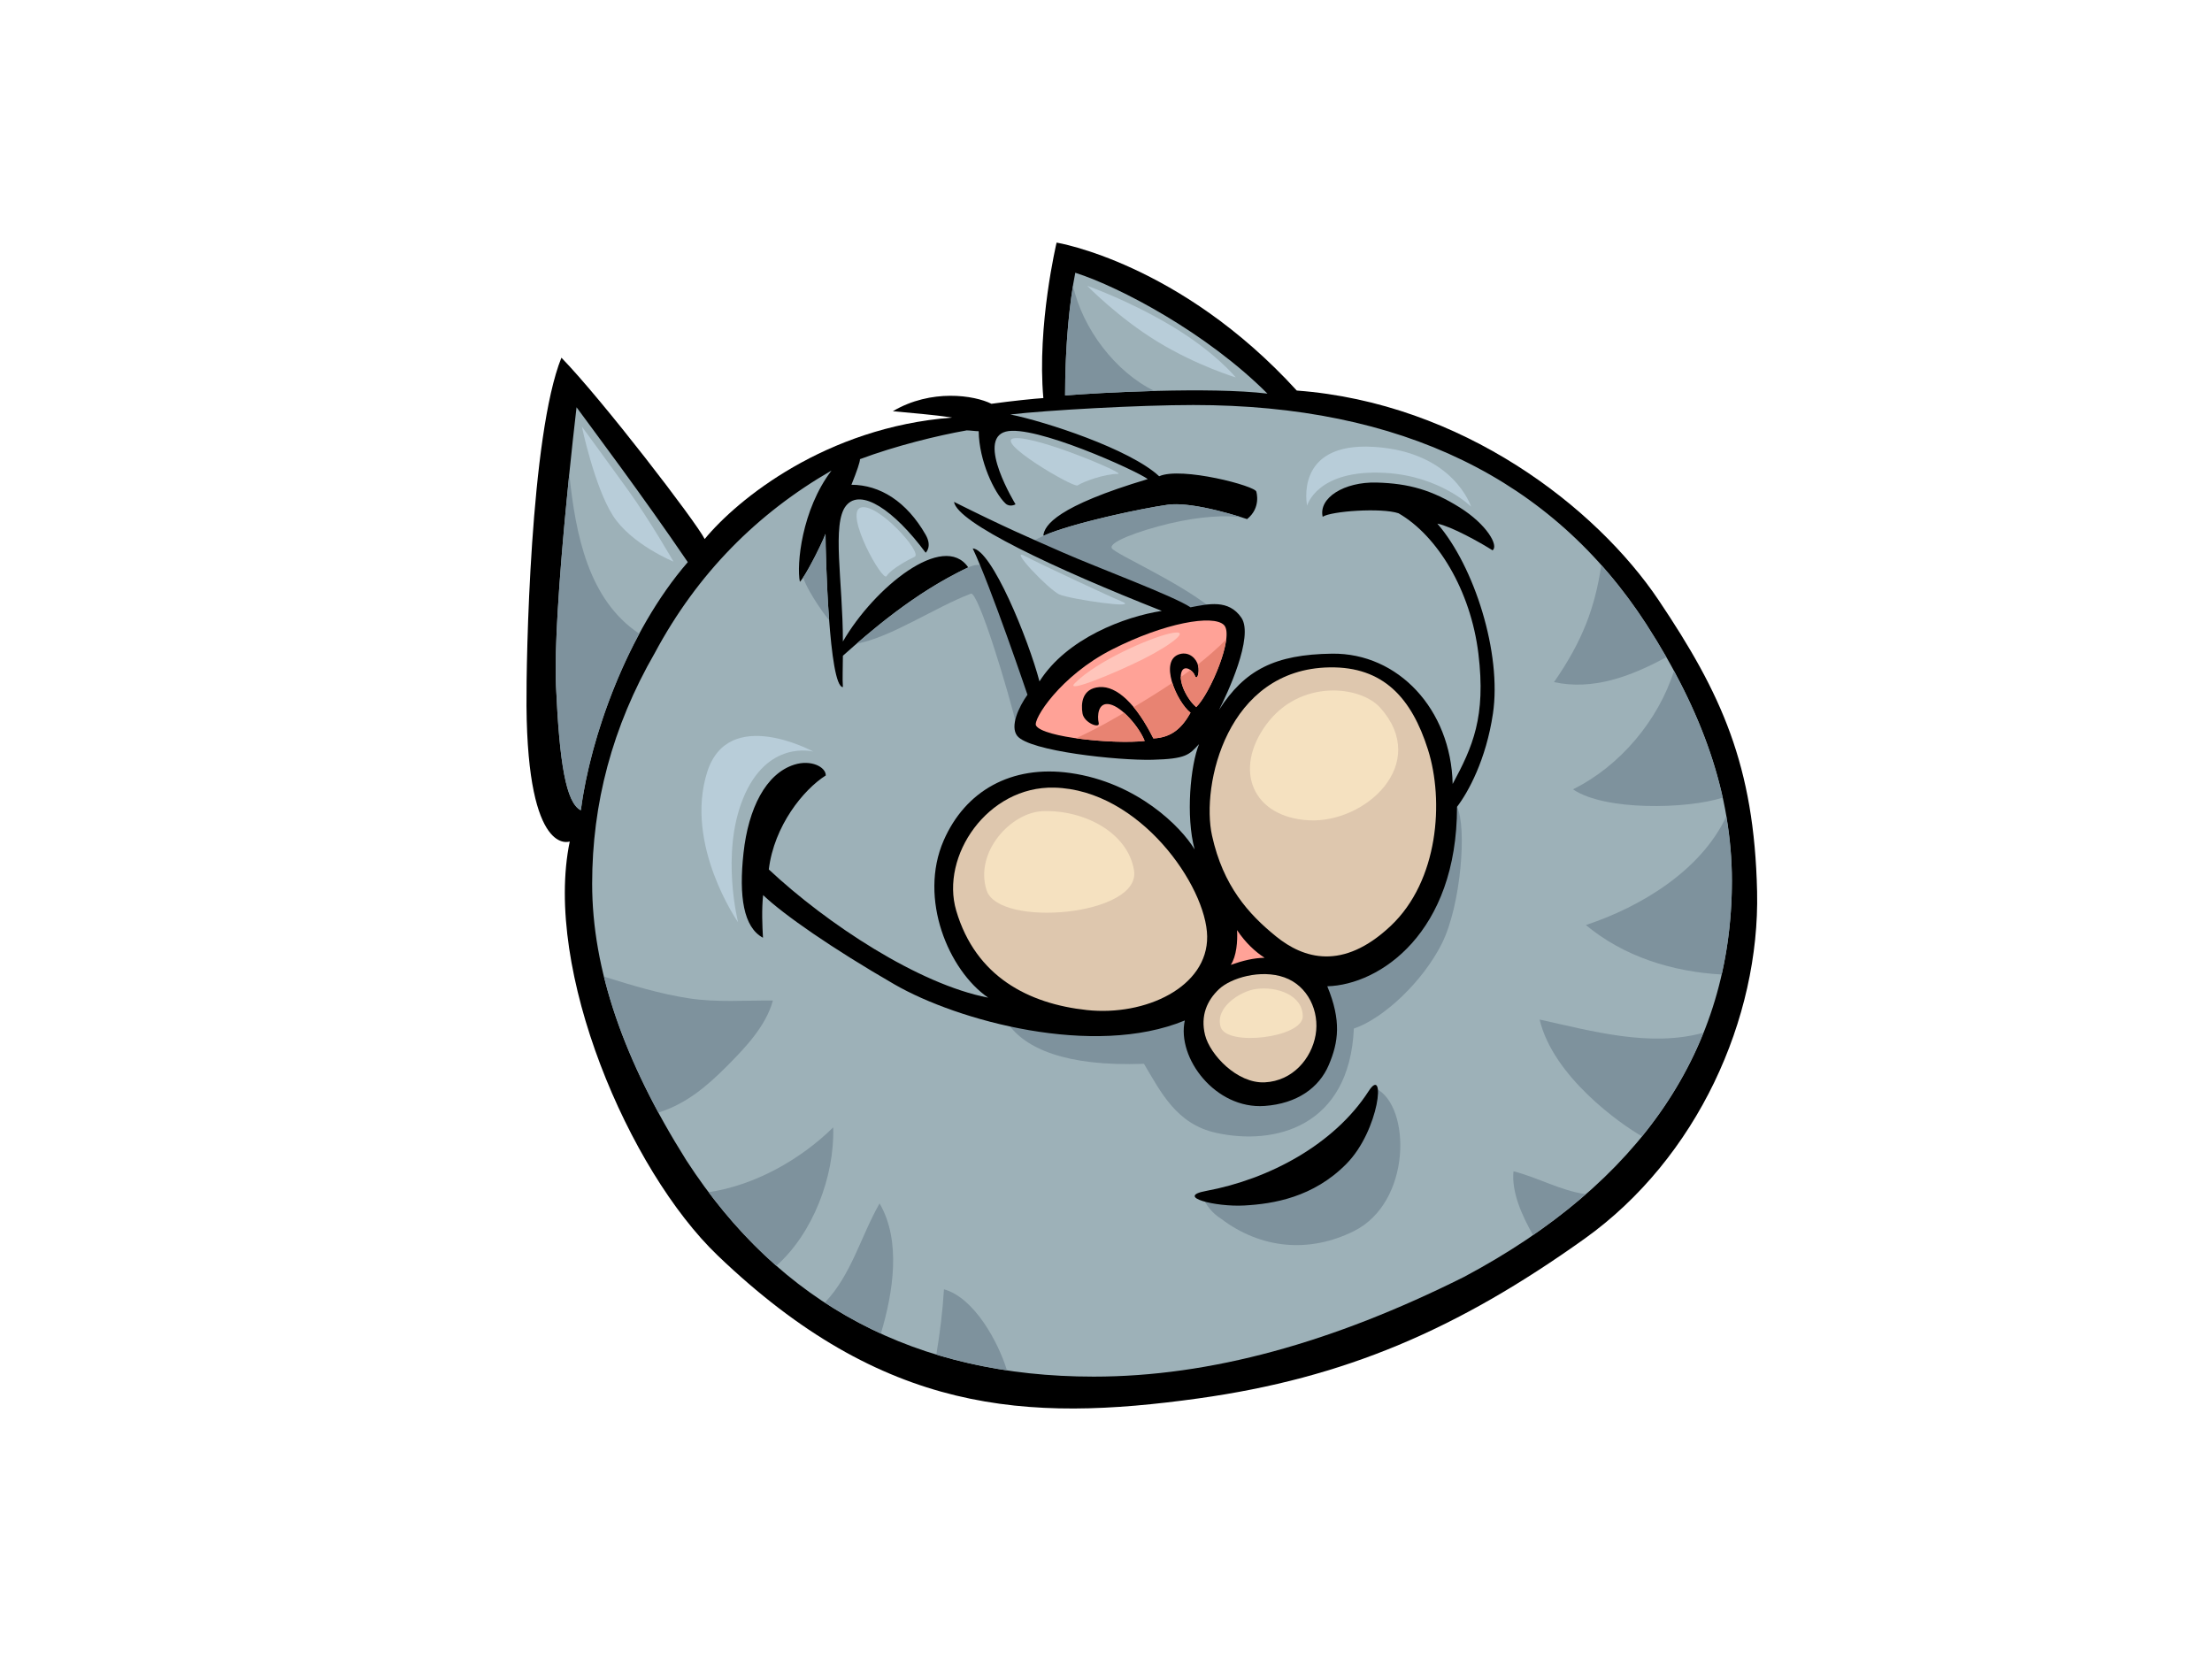 <?xml version="1.0" encoding="utf-8"?>
<!-- Generator: Adobe Illustrator 17.0.0, SVG Export Plug-In . SVG Version: 6.00 Build 0)  -->
<!DOCTYPE svg PUBLIC "-//W3C//DTD SVG 1.1//EN" "http://www.w3.org/Graphics/SVG/1.1/DTD/svg11.dtd">
<svg version="1.1" id="Layer_1" xmlns="http://www.w3.org/2000/svg" xmlns:xlink="http://www.w3.org/1999/xlink" x="0px" y="0px"
	 width="800px" height="600px" viewBox="0 0 800 600" enable-background="new 0 0 800 600" xml:space="preserve">
<g>
	<path d="M573.047,448.026c-45.867,32.741-86.601,50.345-139.631,57.728c-62.187,8.659-113.955,5.72-173.857-51.686
		c-32.224-30.88-63.103-103.375-53.5-149.736c0,0-15.222,5.999-15.646-48.966c-0.129-16.833,1.34-98.008,12.629-125.999
		c14.709,15.081,48.719,59.404,51.815,65.584c11.779-14.306,43.779-40.409,89.419-43.92c-6.183-1.034-15.497-1.72-21.37-2.308
		c13.906-8.209,29.481-5.779,35.664-2.688c7.406-1.031,15.924-1.897,18.772-2.065c-2.347-26.291,4.792-56.231,4.792-56.231
		s44.648,7.264,86.864,53.508c59.718,4.467,108.277,42.172,130.897,75.858c22.628,33.689,34.571,59.64,35.582,105.393
		C636.483,368.25,613.914,418.85,573.047,448.026z"/>
	<path fill="#9DB1B8" d="M388.893,98.642c-2.061,10.309-3.687,26.296-3.687,44.382c12.362-1.027,52.423-3.182,73.185-0.666
		C436.456,120.416,405.134,103.834,388.893,98.642z"/>
	<path fill="#9DB1B8" d="M529.495,461.81c63.895-34.007,96.867-82.44,96.867-143.244c0-30.911-10.301-60.796-30.911-92.741
		c-34.007-52.559-88.631-79.345-163.854-79.345c-19.576,0-52.971,1.877-66.207,3.417c12.456,2.492,43.195,12.464,53.841,22.346
		c8.013-3.589,35.143,3.562,35.143,5.615c0,0,1.806,5.76-3.35,9.882c0,0-19.05-6.54-28.701-5.192
		c-9.651,1.34-34.771,6.701-44.99,11.226c0.337-3.855,5.027-10.716,37.776-20.508c-4.122-3.084-41.165-19.838-51.337-17.178
		c-10.889,2.849,3.515,26.295,3.515,26.295s-2.057,1.223-3.679-0.333c-4.024-3.855-9.537-15.399-9.643-26.096
		c-1.03,0-3.303-0.306-4.334-0.306c-10.524,1.857-25.684,5.568-38.606,10.407c0,1.03-1.027,4.126-3.092,9.27
		c10.309,0,19.987,6.073,26.844,18.075c2.472,4.33,0,6.5,0,6.5c-11.453-15.477-23.518-23.521-28.78-17.021
		c-5.262,6.5-1.152,27.49-1.152,49.131c11.332-19.58,36.428-39.849,45.346-26.797c-19.748,9.227-36.15,23.772-45.346,31.95
		c0,4.114-0.219,8.256,0,11.335c-5.039-0.019-6.281-48.198-6.281-55.412c-2.057,5.157-7.421,15.477-9.278,17.334
		c-1.238-6.191,0.619-25.998,11.437-40.241c-26.793,15.45-48.434,37.098-63.891,65.948c-15.457,26.793-22.671,54.621-22.671,83.471
		c0,30.919,11.336,63.895,34.011,99.966c33.999,52.548,83.471,78.31,147.358,78.31C437.784,497.878,482.096,485.516,529.495,461.81z
		"/>
	<path fill="#9DB1B8" d="M248.748,203.307c-16.402-24.14-35.28-49.206-40.233-56.016c0,0-8.663,73.033-7.425,100.884
		c1.238,27.851,3.636,42.223,8.973,44.872C213.468,266.744,226.775,228.678,248.748,203.307z"/>
	<path fill="#7E929D" d="M417.5,141.395c-13.714,0.364-26.276,1.132-32.295,1.63c0-15.563,1.207-29.548,2.856-39.723
		C391.58,119.006,403.492,134.601,417.5,141.395z"/>
	<path fill="#7E929D" d="M447.392,431.264c7.3-1.36,14.579-3.381,21.245-6.751c13.463-6.814,23.827-16.735,28.913-30.907
		c0.043,0.027,0.075,0.067,0.122,0.09c12.672,6.438,12.934,41.138-8.029,51.56c-16.229,8.072-33.63,6.402-47.995-4.451
		c-3.174-2.014-5.419-4.776-6.841-8.197c0.337-0.055,0.717-0.125,1.14-0.216C439.767,432.227,443.623,431.965,447.392,431.264z"/>
	<path fill="#7E929D" d="M405.228,315.53c17.44-5.744,35.554-9.933,53.468-13.89c12.425-2.739,59.808-12.997,68.256-9.835
		c3.62,7.272,1.442,35.598-5.462,49.405c-6.9,13.8-21.112,27.15-31.848,30.786c-1.591,35.574-28.607,42.423-49.903,37.694
		c-14.333-3.186-19.956-14.838-26.013-24.951c-57.332,2.124-57.312-27.177-49.295-40.742
		C373.259,329.056,389.194,320.808,405.228,315.53z"/>
	<path fill="#7E929D" d="M290.462,208.84c2.358-3.55,6.379-11.433,8.103-15.751c0,3.675,0.329,17.961,1.305,31.111
		C299.705,224.423,292.37,214.603,290.462,208.84z"/>
	<path fill="#7E929D" d="M562.025,246.694c10.317-14.823,14.834-27.013,17.111-42.321c5.878,6.595,11.324,13.737,16.316,21.453
		c2.563,3.973,4.968,7.911,7.21,11.829C589.781,244.707,575.966,249.762,562.025,246.694z"/>
	<path fill="#7E929D" d="M568.893,285.465c16.868-8.291,30.872-24.908,36.514-42.799c8.397,15.516,14.286,30.664,17.632,45.812
		C610.109,292.647,580.296,293.302,568.893,285.465z"/>
	<path fill="#7E929D" d="M573.552,334.549c19.956-6.594,41.628-19.748,50.777-39.249c1.32,7.727,2.033,15.465,2.033,23.267
		c0,11.767-1.246,23.059-3.703,33.881C604.792,351.425,587.325,346.01,573.552,334.549z"/>
	<path fill="#7E929D" d="M556.825,368.732c19.145,4.224,39.872,10.07,59.224,4.788c-5.34,13.33-12.77,25.817-22.225,37.443
		C586.091,406.531,561.723,389.428,556.825,368.732z"/>
	<path fill="#7E929D" d="M547.374,423.611c8.918,2.265,17.033,7.018,26.131,8.271c-5.877,5.149-12.245,10.078-19.078,14.792
		C550.43,439.566,546.63,431.224,547.374,423.611z"/>
	<path fill="#7E929D" d="M249.183,361.064c10.219,1.556,20.132,0.682,30.347,0.803c-2.527,9.204-9.917,16.962-16.449,23.541
		c-7.468,7.523-14.905,13.808-24.955,16.974c-9.231-17.04-15.794-33.395-19.685-49.174
		C228.53,356.362,238.729,359.465,249.183,361.064z"/>
	<path fill="#7E929D" d="M301.339,407.738c0.552,17.746-7.417,38.442-20.579,50.052c-8.812-7.735-16.97-16.61-24.473-26.613
		C272.987,428.674,289.404,419.462,301.339,407.738z"/>
	<path fill="#7E929D" d="M318.109,435.237c7.876,13.471,4.941,32.075,0.482,47.058c-7.045-3.229-13.796-6.967-20.269-11.206
		C307.957,460.976,311.237,447.317,318.109,435.237z"/>
	<path fill="#7E929D" d="M364.18,495.593c-8.839-1.328-17.362-3.213-25.539-5.705c1.308-7.825,2.276-15.673,2.754-23.596
		C352.331,469.306,360.998,485.285,364.18,495.593z"/>
	<path fill="#7E929D" d="M437.691,219.658c-9.427,5.411-26.542-6.167-35.46-9.749c-8.988-3.605-21.139-8.189-29.309-13.283
		c1.242-1.52,2.943-2.167,7.088-3.926c11.395-4.263,33.415-8.914,42.313-10.152c7.868-1.097,21.974,3.045,26.922,4.612
		c-5.407-0.968-15.418-0.427-26.394,2.198c-10.971,2.629-22.259,6.806-20.712,8.969C403.688,200.49,425.634,210.074,437.691,219.658
		z"/>
	<path fill="#7E929D" d="M358.55,208.068c3.311,6.116,7.856,16.457,10.101,23.043c2.174,6.387,5.917,14.678,5.458,21.558
		c-0.231,3.401-5.297,8.017-5.976,11.661c-3.405-14.533-14.384-50.604-17.005-49.617c-12.684,4.772-29.058,15.916-41.31,18.071
		c8.06-7.006,19.399-16.245,32.674-23.623C351.748,204.2,355.133,201.756,358.55,208.068z"/>
	<path fill="#7E929D" d="M205.89,171.385c2.273,22.154,6.983,45.487,25.136,57.685c0.067,0.047,0.129,0.067,0.192,0.11
		c-11.578,21.484-18.78,45.53-21.154,63.868c-5.337-2.649-7.735-17.021-8.973-44.872
		C200.311,230.649,203.453,195.232,205.89,171.385z"/>
	<path d="M436.241,430.707c22.69-4.208,46.29-16.778,58.734-36.068c6.293-9.756,3.997,14.07-7.997,26.252
		c-11.994,12.19-26.499,14.509-36.942,15.089C439.591,436.561,424.756,432.835,436.241,430.707z"/>
	<path d="M539.8,199.028c-4.494-2.845-14.815-8.624-19.964-9.651c13.393,15.457,23.341,46.902,20.108,68.695
		c-2.472,16.708-8.969,28.474-12.993,33.732c0,45.491-27.855,64.365-46.917,64.898c5.137,12.468,4.063,20.16,0.544,28.454
		c-3.526,8.299-11.516,13.992-23.22,14.827c-17.758,1.262-31.836-17.338-28.85-30.919c-32.902,13.581-82.154,0.165-105.052-13.071
		c-22.62-13.071-39.97-25.14-47.466-32.271c-0.553,5.372-0.298,10.905-0.047,15.426c-7.037-3.769-8.761-14.913-7.037-30.668
		c1.755-16.089,8.044-28.658,18.349-31.926c6.034-1.916,11.406,0.796,11.406,3.891c-8.134,5.16-18.694,18.231-20.61,34.003
		c21.018,19.678,54.205,41.545,79.345,46.373c-14.329-9.855-25.281-35.809-16.093-56.862c7.794-17.852,24.388-27.404,45.757-24.391
		c24.274,3.428,40.217,19.611,44.997,27.655c-3.268-12.064-1.513-30.414,1.599-38.113c-3.566,3.816-4.498,5.364-16.876,5.673
		c-12.378,0.31-44.562-3.091-48.896-8.663c-2.699-3.476,0.619-10.521,3.715-14.854c0,0-13.302-39.308-19.803-52.92
		c6.873,0.341,20.112,32.804,24.148,48.089c9.89-15.595,30.845-23.435,44.241-25.492c-39.159-15.465-73.965-31.879-75.152-39.43
		c18.549,9.275,26.876,12.813,39.559,18.385c12.695,5.564,39.79,15.622,45.977,19.744c6.328-1.184,13.753-3.037,18.396,3.769
		c4.643,6.81-5.258,27.855-8.091,33.329c9.271-14.423,20.156-20.061,40.895-20.328c23.827-0.314,43.015,20.112,43.606,47.125
		c7.213-13.397,12.095-24.223,9.31-47.121c-2.782-22.898-14.85-42.709-28.893-50.784c-6.183-2.061-24.336-0.792-27.428,1.27
		c-1.548-6.806,7.739-12.691,19.497-12.378c11.758,0.306,20.116,2.782,30.018,8.973C537.782,189.683,542.112,197.422,539.8,199.028z
		"/>
	<path fill="#FFA297" d="M426.668,236.565c3.428-0.979,6.073,1.653,6.653,4.173c0.599,2.582-0.431,5.626-1.191,3.573
		c-0.752-2.049-4.173-4.271-4.964-0.795c-0.795,3.475,2.187,9.439,5.466,12.217c5.09-4.96,13.902-25.822,10.031-29.697
		c-3.871-3.875-21.55-0.764-40.425,8.828c-18.878,9.592-28.752,25.418-27.541,27.542c2.476,4.33,28.47,6.806,39.3,5.568
		c-2.061-5.153-8.185-12.241-12.554-13.232c-4.377-0.995-4.671,4.173-4.075,6.755c0.49,2.132-5.266,0-5.862-3.475
		c-0.595-3.479-0.243-9.008,6.089-9.522c6.328-0.517,13.361,6.191,19.54,18.561c6.83-0.309,10.474-4.036,13.436-9.29
		C425.414,253.649,419.024,238.748,426.668,236.565z"/>
	<path fill="#FFA297" d="M445.131,348.957c4.275-1.509,8.299-2.516,12.229-2.559c-3.428-2.218-6.947-5.482-9.964-10.011
		C447.647,340.411,447.192,345.857,445.131,348.957z"/>
	<path fill="#DEC7AE" d="M440.876,357.734c-4.29,4.047-6.802,9.572-5.047,16.613c1.763,7.041,11.567,17.601,21.621,17.095
		c10.054-0.505,16.841-8.55,18.353-17.095c1.509-8.546-2.766-17.848-11.312-20.865C455.942,350.465,445.163,353.69,440.876,357.734z
		"/>
	<path fill="#DEC7AE" d="M436.586,338.648c-0.251-18.094-24.387-53.041-55.306-53.794c-24.132-0.592-41.259,24.771-35.448,44.496
		c7.037,23.878,26.143,33.681,47.262,35.95C414.212,367.561,436.84,357.005,436.586,338.648z"/>
	<path fill="#DEC7AE" d="M516.432,271.073c-5.881-18.569-16.089-30.033-35.589-29.708c-37.133,0.615-46.522,42.576-42.498,60.835
		c4.024,18.259,13.224,28.407,23.129,36.448c9.902,8.048,24.14,12.562,41.479-3.769
		C520.291,318.551,522.309,289.638,516.432,271.073z"/>
	<path fill="#E88372" d="M427.041,244.895c1.187-0.835,2.339-1.708,3.499-2.57c0.709,0.513,1.324,1.258,1.59,1.986
		c0.76,2.053,1.791-0.991,1.191-3.573c-0.027-0.129-0.086-0.259-0.125-0.392c3.601-2.821,7.049-5.826,10.277-9.09
		c-0.936,7.696-6.963,20.696-10.842,24.477C429.752,253.292,427.111,248.406,427.041,244.895z"/>
	<path fill="#E88372" d="M403.766,259.401c0.917-0.536,1.834-1.077,2.754-1.614c3.139,2.778,6.148,6.877,7.476,10.188
		c-5.87,0.67-16.186,0.247-24.802-0.972C394.123,264.71,398.978,262.187,403.766,259.401z"/>
	<path fill="#E88372" d="M423.988,246.964c1.352,4.353,4.103,8.828,6.583,10.807c-2.962,5.254-6.606,8.981-13.436,9.29
		c-2.288-4.576-4.69-8.373-7.131-11.32C414.737,252.936,419.424,250.032,423.988,246.964z"/>
	<path fill="#F5E1C0" d="M454.124,357.698c-5.443,0.78-14.846,6.602-12.644,13.745c2.194,7.147,29.685,3.844,29.685-3.852
		C471.164,359.896,461.819,356.601,454.124,357.698z"/>
	<path fill="#F5E1C0" d="M377.149,293.372c-11.59,0.431-24.74,14.843-20.34,28.588c4.396,13.745,55.945,9.224,53.331-7.147
		C407.943,301.068,392,292.824,377.149,293.372z"/>
	<path fill="#F5E1C0" d="M499.203,255.984c-7.245-8.122-29.136-10.442-41.232,6.05c-12.096,16.496-4.949,33.54,15.391,34.637
		C493.706,297.772,517.349,276.332,499.203,255.984z"/>
	<path fill="#FFC5BB" d="M422.758,229.183c-7.28,1.712-26.009,9.866-33.983,17.844c-4.107,4.102,14.443-3.542,24.634-8.64
		C423.107,233.54,432.103,226.989,422.758,229.183z"/>
	<path fill="#B8CDD9" d="M405.42,217.417c-2.774-1.085-28.948-13.252-34.884-16.39c-5.925-3.146,8.722,12.205,12.562,13.949
		C386.929,216.719,413.44,220.555,405.42,217.417z"/>
	<path fill="#B8CDD9" d="M404.374,171.377c2.997,0-28.952-13.604-37.326-12.907c-8.369,0.701,21.229,18.059,22.675,17.095
		C391.812,174.163,399.487,171.377,404.374,171.377z"/>
	<path fill="#B8CDD9" d="M330.773,201.372c-2.014,0.897-8.714,4.537-10.109,6.978s-15.352-22.675-9.42-24.764
		C317.177,181.49,333.919,199.981,330.773,201.372z"/>
	<path fill="#B8CDD9" d="M446.926,136.497c0,0-7.323-9.071-23.02-18.486c-15.7-9.416-30.699-14.646-30.699-14.646
		s11.163,11.508,25.461,20.226C432.973,132.312,446.926,136.497,446.926,136.497z"/>
	<path fill="#B8CDD9" d="M532.026,183.234c0,0-11.143-11.088-31.04-12.209c-24.764-1.391-28.251,11.864-28.251,11.864
		s-4.882-23.02,24.066-21.276C525.75,163.353,532.026,183.234,532.026,183.234z"/>
	<path fill="#B8CDD9" d="M294.153,271.826c0,0-16.743-4.533-25.461,17.096c-8.048,19.952-1.744,44.64-1.744,44.64
		s-19.572-28.023-11.159-54.409C263.457,255.087,294.153,271.826,294.153,271.826z"/>
	<path fill="#B8CDD9" d="M243.58,203.115c0,0-8.373-14.646-16.394-25.809c-8.025-11.163-16.747-23.02-16.747-23.02
		s4.538,21.621,11.163,32.087C228.228,196.842,243.58,203.115,243.58,203.115z"/>
</g>
</svg>

